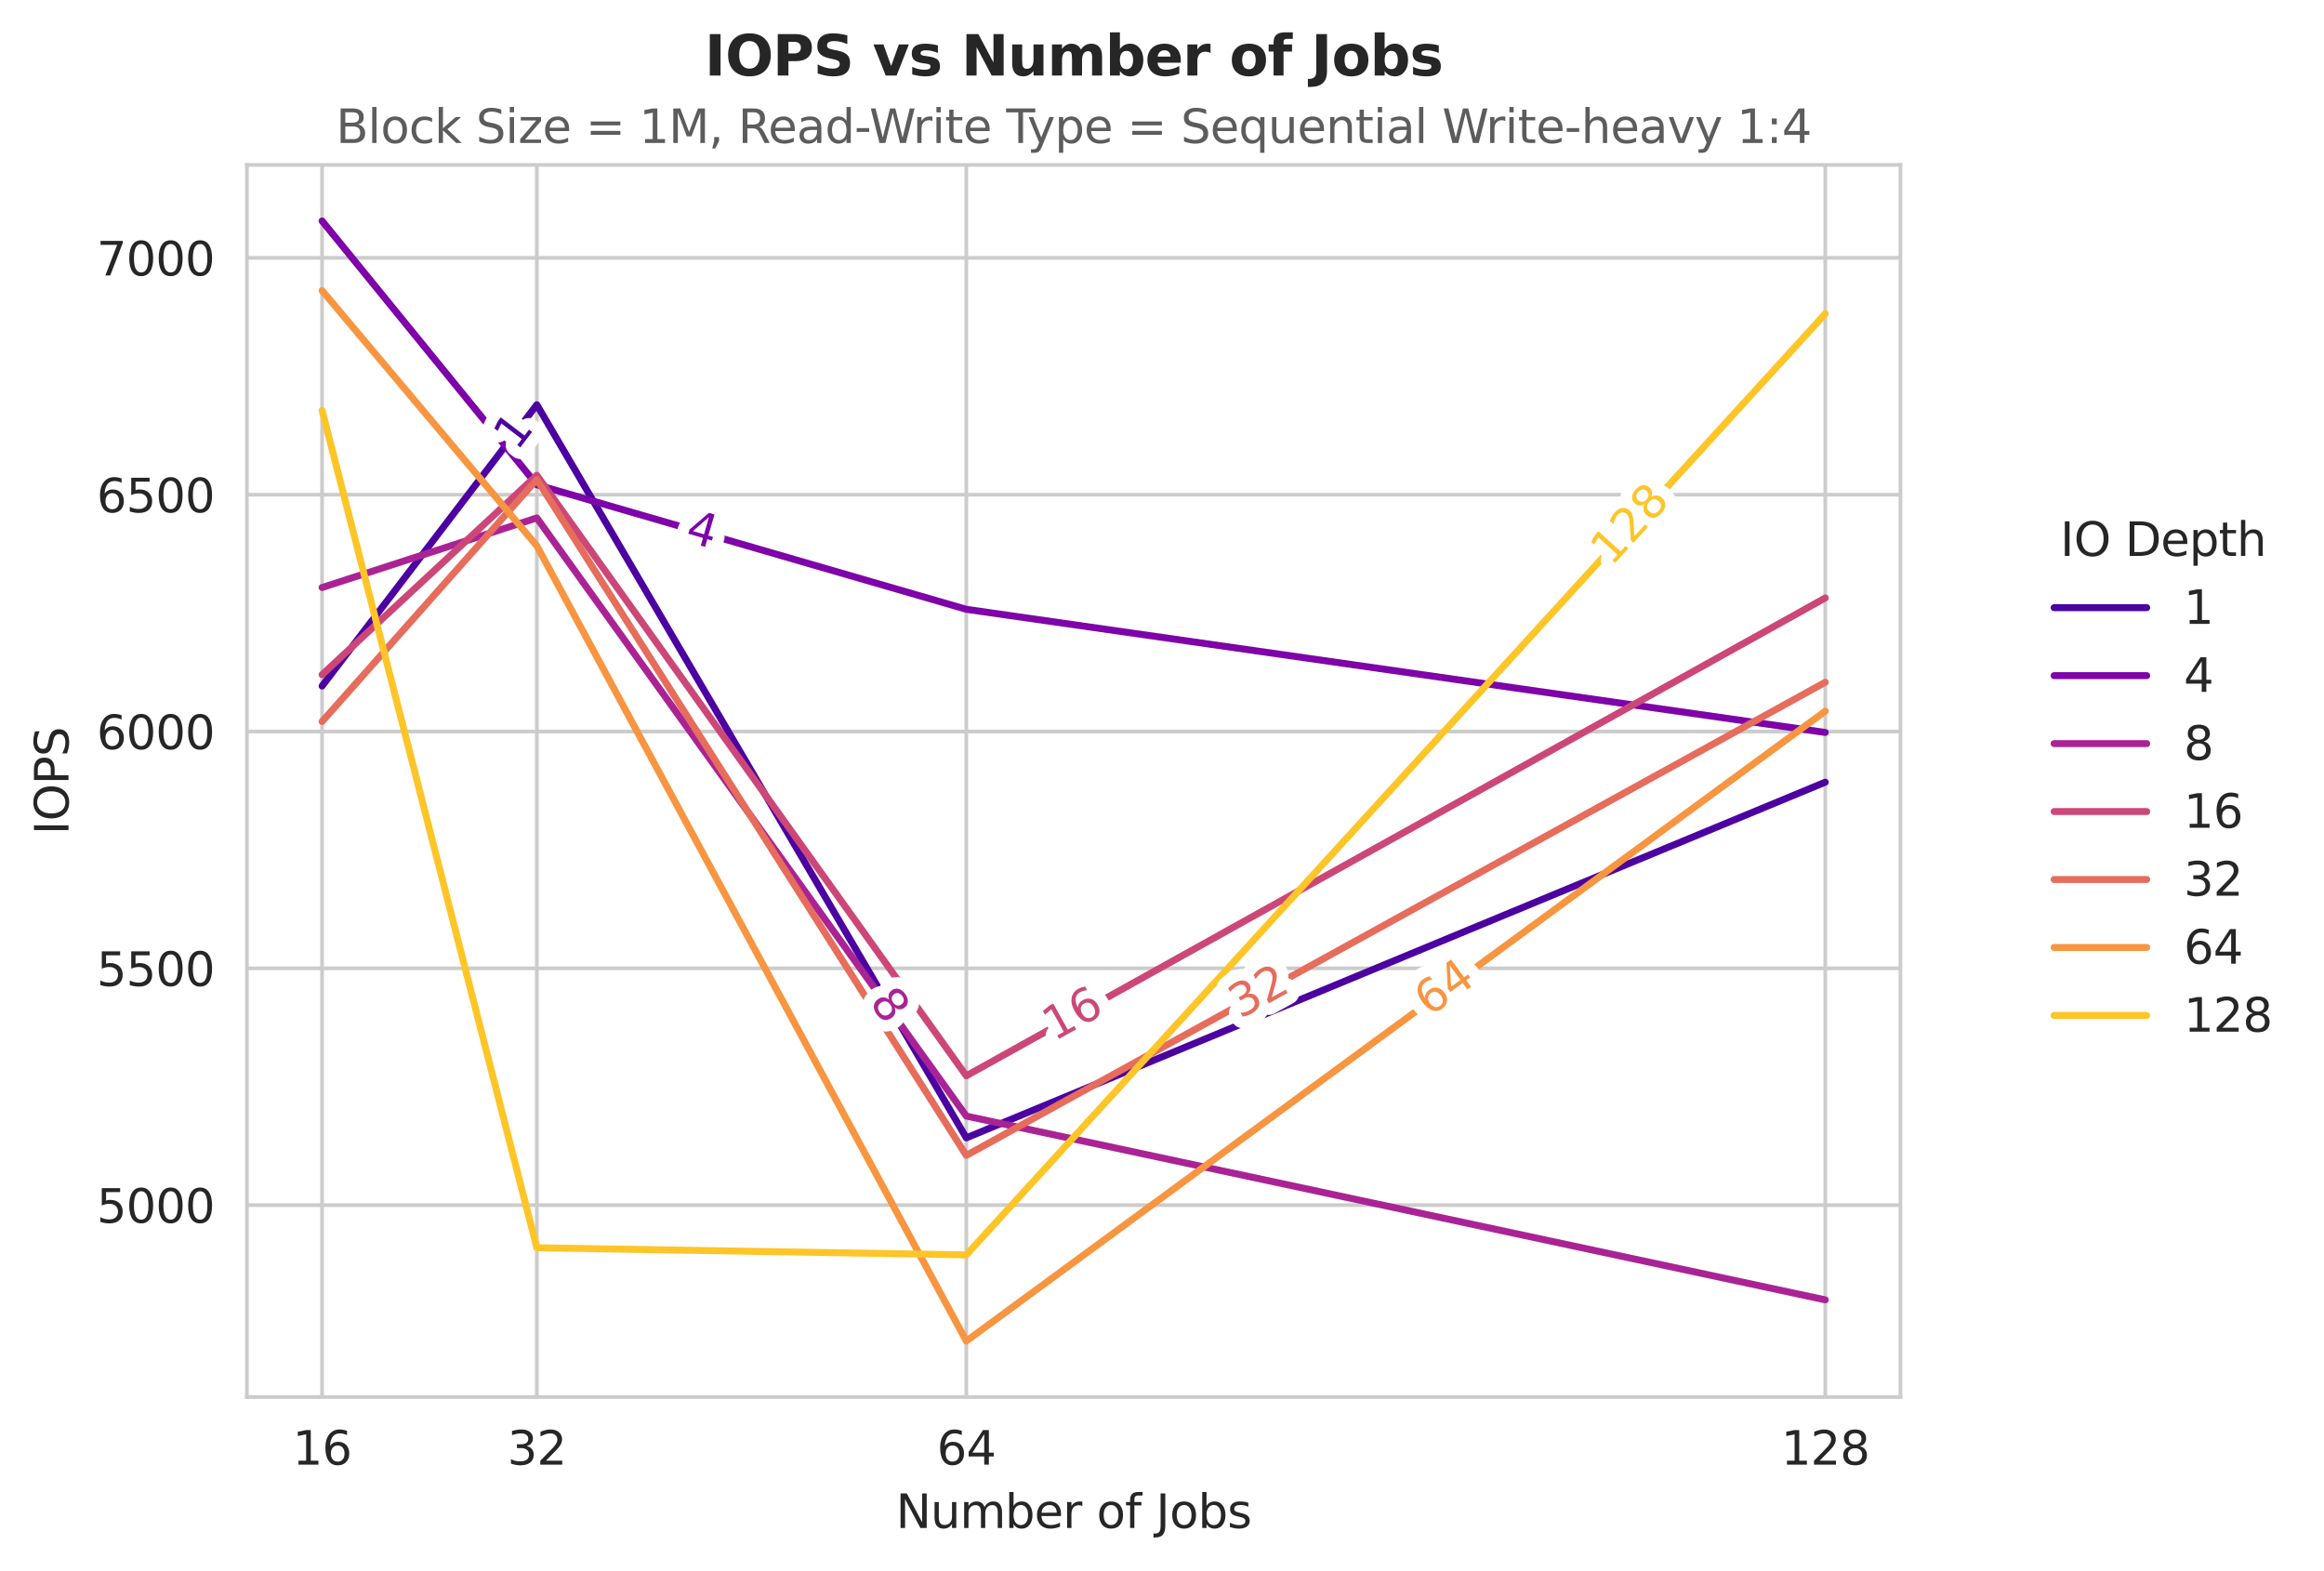 <?xml version="1.0" encoding="utf-8" standalone="no"?>
<!DOCTYPE svg PUBLIC "-//W3C//DTD SVG 1.1//EN"
  "http://www.w3.org/Graphics/SVG/1.1/DTD/svg11.dtd">
<svg xmlns:xlink="http://www.w3.org/1999/xlink" width="501.928pt" height="339.292pt" viewBox="0 0 501.928 339.292" xmlns="http://www.w3.org/2000/svg" version="1.1">
 <defs>
  <style type="text/css">*{stroke-linejoin: round; stroke-linecap: butt}</style>
 </defs>
 <g id="figure_1">
  <g id="patch_1">
   <path d="M 0 339.292 
L 501.928 339.292 
L 501.928 0 
L 0 0 
z
" style="fill: #ffffff"/>
  </g>
  <g id="axes_1">
   <g id="patch_2">
    <path d="M 53.328 301.736 
L 410.448 301.736 
L 410.448 35.624 
L 53.328 35.624 
z
" style="fill: #ffffff"/>
   </g>
   <g id="matplotlib.axis_1">
    <g id="xtick_1">
     <g id="line2d_1">
      <path d="M 394.215 301.736 
L 394.215 35.624 
" clip-path="url(#p9f0a1a3921)" style="fill: none; stroke: #cccccc; stroke-width: 0.8; stroke-linecap: round"/>
     </g>
     <g id="text_1">
      <!-- 128 -->
      <g style="fill: #262626" transform="translate(384.672 316.334) scale(0.1 -0.1)">
       <defs>
        <path id="DejaVuSans-31" d="M 794 531 
L 1825 531 
L 1825 4091 
L 703 3866 
L 703 4441 
L 1819 4666 
L 2450 4666 
L 2450 531 
L 3481 531 
L 3481 0 
L 794 0 
L 794 531 
z
" transform="scale(0.016)"/>
        <path id="DejaVuSans-32" d="M 1228 531 
L 3431 531 
L 3431 0 
L 469 0 
L 469 531 
Q 828 903 1448 1529 
Q 2069 2156 2228 2338 
Q 2531 2678 2651 2914 
Q 2772 3150 2772 3378 
Q 2772 3750 2511 3984 
Q 2250 4219 1831 4219 
Q 1534 4219 1204 4116 
Q 875 4013 500 3803 
L 500 4441 
Q 881 4594 1212 4672 
Q 1544 4750 1819 4750 
Q 2544 4750 2975 4387 
Q 3406 4025 3406 3419 
Q 3406 3131 3298 2873 
Q 3191 2616 2906 2266 
Q 2828 2175 2409 1742 
Q 1991 1309 1228 531 
z
" transform="scale(0.016)"/>
        <path id="DejaVuSans-38" d="M 2034 2216 
Q 1584 2216 1326 1975 
Q 1069 1734 1069 1313 
Q 1069 891 1326 650 
Q 1584 409 2034 409 
Q 2484 409 2743 651 
Q 3003 894 3003 1313 
Q 3003 1734 2745 1975 
Q 2488 2216 2034 2216 
z
M 1403 2484 
Q 997 2584 770 2862 
Q 544 3141 544 3541 
Q 544 4100 942 4425 
Q 1341 4750 2034 4750 
Q 2731 4750 3128 4425 
Q 3525 4100 3525 3541 
Q 3525 3141 3298 2862 
Q 3072 2584 2669 2484 
Q 3125 2378 3379 2068 
Q 3634 1759 3634 1313 
Q 3634 634 3220 271 
Q 2806 -91 2034 -91 
Q 1263 -91 848 271 
Q 434 634 434 1313 
Q 434 1759 690 2068 
Q 947 2378 1403 2484 
z
M 1172 3481 
Q 1172 3119 1398 2916 
Q 1625 2713 2034 2713 
Q 2441 2713 2670 2916 
Q 2900 3119 2900 3481 
Q 2900 3844 2670 4047 
Q 2441 4250 2034 4250 
Q 1625 4250 1398 4047 
Q 1172 3844 1172 3481 
z
" transform="scale(0.016)"/>
       </defs>
       <use xlink:href="#DejaVuSans-31"/>
       <use xlink:href="#DejaVuSans-32" transform="translate(63.623 0)"/>
       <use xlink:href="#DejaVuSans-38" transform="translate(127.246 0)"/>
      </g>
     </g>
    </g>
    <g id="xtick_2">
     <g id="line2d_2">
      <path d="M 115.94 301.736 
L 115.94 35.624 
" clip-path="url(#p9f0a1a3921)" style="fill: none; stroke: #cccccc; stroke-width: 0.8; stroke-linecap: round"/>
     </g>
     <g id="text_2">
      <!-- 32 -->
      <g style="fill: #262626" transform="translate(109.578 316.334) scale(0.1 -0.1)">
       <defs>
        <path id="DejaVuSans-33" d="M 2597 2516 
Q 3050 2419 3304 2112 
Q 3559 1806 3559 1356 
Q 3559 666 3084 287 
Q 2609 -91 1734 -91 
Q 1441 -91 1130 -33 
Q 819 25 488 141 
L 488 750 
Q 750 597 1062 519 
Q 1375 441 1716 441 
Q 2309 441 2620 675 
Q 2931 909 2931 1356 
Q 2931 1769 2642 2001 
Q 2353 2234 1838 2234 
L 1294 2234 
L 1294 2753 
L 1863 2753 
Q 2328 2753 2575 2939 
Q 2822 3125 2822 3475 
Q 2822 3834 2567 4026 
Q 2313 4219 1838 4219 
Q 1578 4219 1281 4162 
Q 984 4106 628 3988 
L 628 4550 
Q 988 4650 1302 4700 
Q 1616 4750 1894 4750 
Q 2613 4750 3031 4423 
Q 3450 4097 3450 3541 
Q 3450 3153 3228 2886 
Q 3006 2619 2597 2516 
z
" transform="scale(0.016)"/>
       </defs>
       <use xlink:href="#DejaVuSans-33"/>
       <use xlink:href="#DejaVuSans-32" transform="translate(63.623 0)"/>
      </g>
     </g>
    </g>
    <g id="xtick_3">
     <g id="line2d_3">
      <path d="M 208.699 301.736 
L 208.699 35.624 
" clip-path="url(#p9f0a1a3921)" style="fill: none; stroke: #cccccc; stroke-width: 0.8; stroke-linecap: round"/>
     </g>
     <g id="text_3">
      <!-- 64 -->
      <g style="fill: #262626" transform="translate(202.336 316.334) scale(0.1 -0.1)">
       <defs>
        <path id="DejaVuSans-36" d="M 2113 2584 
Q 1688 2584 1439 2293 
Q 1191 2003 1191 1497 
Q 1191 994 1439 701 
Q 1688 409 2113 409 
Q 2538 409 2786 701 
Q 3034 994 3034 1497 
Q 3034 2003 2786 2293 
Q 2538 2584 2113 2584 
z
M 3366 4563 
L 3366 3988 
Q 3128 4100 2886 4159 
Q 2644 4219 2406 4219 
Q 1781 4219 1451 3797 
Q 1122 3375 1075 2522 
Q 1259 2794 1537 2939 
Q 1816 3084 2150 3084 
Q 2853 3084 3261 2657 
Q 3669 2231 3669 1497 
Q 3669 778 3244 343 
Q 2819 -91 2113 -91 
Q 1303 -91 875 529 
Q 447 1150 447 2328 
Q 447 3434 972 4092 
Q 1497 4750 2381 4750 
Q 2619 4750 2861 4703 
Q 3103 4656 3366 4563 
z
" transform="scale(0.016)"/>
        <path id="DejaVuSans-34" d="M 2419 4116 
L 825 1625 
L 2419 1625 
L 2419 4116 
z
M 2253 4666 
L 3047 4666 
L 3047 1625 
L 3713 1625 
L 3713 1100 
L 3047 1100 
L 3047 0 
L 2419 0 
L 2419 1100 
L 313 1100 
L 313 1709 
L 2253 4666 
z
" transform="scale(0.016)"/>
       </defs>
       <use xlink:href="#DejaVuSans-36"/>
       <use xlink:href="#DejaVuSans-34" transform="translate(63.623 0)"/>
      </g>
     </g>
    </g>
    <g id="xtick_4">
     <g id="line2d_4">
      <path d="M 69.561 301.736 
L 69.561 35.624 
" clip-path="url(#p9f0a1a3921)" style="fill: none; stroke: #cccccc; stroke-width: 0.8; stroke-linecap: round"/>
     </g>
     <g id="text_4">
      <!-- 16 -->
      <g style="fill: #262626" transform="translate(63.198 316.334) scale(0.1 -0.1)">
       <use xlink:href="#DejaVuSans-31"/>
       <use xlink:href="#DejaVuSans-36" transform="translate(63.623 0)"/>
      </g>
     </g>
    </g>
    <g id="text_5">
     <!-- Number of Jobs -->
     <g style="fill: #262626" transform="translate(193.491 330.012) scale(0.1 -0.1)">
      <defs>
       <path id="DejaVuSans-4e" d="M 628 4666 
L 1478 4666 
L 3547 763 
L 3547 4666 
L 4159 4666 
L 4159 0 
L 3309 0 
L 1241 3903 
L 1241 0 
L 628 0 
L 628 4666 
z
" transform="scale(0.016)"/>
       <path id="DejaVuSans-75" d="M 544 1381 
L 544 3500 
L 1119 3500 
L 1119 1403 
Q 1119 906 1312 657 
Q 1506 409 1894 409 
Q 2359 409 2629 706 
Q 2900 1003 2900 1516 
L 2900 3500 
L 3475 3500 
L 3475 0 
L 2900 0 
L 2900 538 
Q 2691 219 2414 64 
Q 2138 -91 1772 -91 
Q 1169 -91 856 284 
Q 544 659 544 1381 
z
M 1991 3584 
L 1991 3584 
z
" transform="scale(0.016)"/>
       <path id="DejaVuSans-6d" d="M 3328 2828 
Q 3544 3216 3844 3400 
Q 4144 3584 4550 3584 
Q 5097 3584 5394 3201 
Q 5691 2819 5691 2113 
L 5691 0 
L 5113 0 
L 5113 2094 
Q 5113 2597 4934 2840 
Q 4756 3084 4391 3084 
Q 3944 3084 3684 2787 
Q 3425 2491 3425 1978 
L 3425 0 
L 2847 0 
L 2847 2094 
Q 2847 2600 2669 2842 
Q 2491 3084 2119 3084 
Q 1678 3084 1418 2786 
Q 1159 2488 1159 1978 
L 1159 0 
L 581 0 
L 581 3500 
L 1159 3500 
L 1159 2956 
Q 1356 3278 1631 3431 
Q 1906 3584 2284 3584 
Q 2666 3584 2933 3390 
Q 3200 3197 3328 2828 
z
" transform="scale(0.016)"/>
       <path id="DejaVuSans-62" d="M 3116 1747 
Q 3116 2381 2855 2742 
Q 2594 3103 2138 3103 
Q 1681 3103 1420 2742 
Q 1159 2381 1159 1747 
Q 1159 1113 1420 752 
Q 1681 391 2138 391 
Q 2594 391 2855 752 
Q 3116 1113 3116 1747 
z
M 1159 2969 
Q 1341 3281 1617 3432 
Q 1894 3584 2278 3584 
Q 2916 3584 3314 3078 
Q 3713 2572 3713 1747 
Q 3713 922 3314 415 
Q 2916 -91 2278 -91 
Q 1894 -91 1617 61 
Q 1341 213 1159 525 
L 1159 0 
L 581 0 
L 581 4863 
L 1159 4863 
L 1159 2969 
z
" transform="scale(0.016)"/>
       <path id="DejaVuSans-65" d="M 3597 1894 
L 3597 1613 
L 953 1613 
Q 991 1019 1311 708 
Q 1631 397 2203 397 
Q 2534 397 2845 478 
Q 3156 559 3463 722 
L 3463 178 
Q 3153 47 2828 -22 
Q 2503 -91 2169 -91 
Q 1331 -91 842 396 
Q 353 884 353 1716 
Q 353 2575 817 3079 
Q 1281 3584 2069 3584 
Q 2775 3584 3186 3129 
Q 3597 2675 3597 1894 
z
M 3022 2063 
Q 3016 2534 2758 2815 
Q 2500 3097 2075 3097 
Q 1594 3097 1305 2825 
Q 1016 2553 972 2059 
L 3022 2063 
z
" transform="scale(0.016)"/>
       <path id="DejaVuSans-72" d="M 2631 2963 
Q 2534 3019 2420 3045 
Q 2306 3072 2169 3072 
Q 1681 3072 1420 2755 
Q 1159 2438 1159 1844 
L 1159 0 
L 581 0 
L 581 3500 
L 1159 3500 
L 1159 2956 
Q 1341 3275 1631 3429 
Q 1922 3584 2338 3584 
Q 2397 3584 2469 3576 
Q 2541 3569 2628 3553 
L 2631 2963 
z
" transform="scale(0.016)"/>
       <path id="DejaVuSans-20" transform="scale(0.016)"/>
       <path id="DejaVuSans-6f" d="M 1959 3097 
Q 1497 3097 1228 2736 
Q 959 2375 959 1747 
Q 959 1119 1226 758 
Q 1494 397 1959 397 
Q 2419 397 2687 759 
Q 2956 1122 2956 1747 
Q 2956 2369 2687 2733 
Q 2419 3097 1959 3097 
z
M 1959 3584 
Q 2709 3584 3137 3096 
Q 3566 2609 3566 1747 
Q 3566 888 3137 398 
Q 2709 -91 1959 -91 
Q 1206 -91 779 398 
Q 353 888 353 1747 
Q 353 2609 779 3096 
Q 1206 3584 1959 3584 
z
" transform="scale(0.016)"/>
       <path id="DejaVuSans-66" d="M 2375 4863 
L 2375 4384 
L 1825 4384 
Q 1516 4384 1395 4259 
Q 1275 4134 1275 3809 
L 1275 3500 
L 2222 3500 
L 2222 3053 
L 1275 3053 
L 1275 0 
L 697 0 
L 697 3053 
L 147 3053 
L 147 3500 
L 697 3500 
L 697 3744 
Q 697 4328 969 4595 
Q 1241 4863 1831 4863 
L 2375 4863 
z
" transform="scale(0.016)"/>
       <path id="DejaVuSans-4a" d="M 628 4666 
L 1259 4666 
L 1259 325 
Q 1259 -519 939 -900 
Q 619 -1281 -91 -1281 
L -331 -1281 
L -331 -750 
L -134 -750 
Q 284 -750 456 -515 
Q 628 -281 628 325 
L 628 4666 
z
" transform="scale(0.016)"/>
       <path id="DejaVuSans-73" d="M 2834 3397 
L 2834 2853 
Q 2591 2978 2328 3040 
Q 2066 3103 1784 3103 
Q 1356 3103 1142 2972 
Q 928 2841 928 2578 
Q 928 2378 1081 2264 
Q 1234 2150 1697 2047 
L 1894 2003 
Q 2506 1872 2764 1633 
Q 3022 1394 3022 966 
Q 3022 478 2636 193 
Q 2250 -91 1575 -91 
Q 1294 -91 989 -36 
Q 684 19 347 128 
L 347 722 
Q 666 556 975 473 
Q 1284 391 1588 391 
Q 1994 391 2212 530 
Q 2431 669 2431 922 
Q 2431 1156 2273 1281 
Q 2116 1406 1581 1522 
L 1381 1569 
Q 847 1681 609 1914 
Q 372 2147 372 2553 
Q 372 3047 722 3315 
Q 1072 3584 1716 3584 
Q 2034 3584 2315 3537 
Q 2597 3491 2834 3397 
z
" transform="scale(0.016)"/>
      </defs>
      <use xlink:href="#DejaVuSans-4e"/>
      <use xlink:href="#DejaVuSans-75" transform="translate(74.805 0)"/>
      <use xlink:href="#DejaVuSans-6d" transform="translate(138.184 0)"/>
      <use xlink:href="#DejaVuSans-62" transform="translate(235.596 0)"/>
      <use xlink:href="#DejaVuSans-65" transform="translate(299.072 0)"/>
      <use xlink:href="#DejaVuSans-72" transform="translate(360.596 0)"/>
      <use xlink:href="#DejaVuSans-20" transform="translate(401.709 0)"/>
      <use xlink:href="#DejaVuSans-6f" transform="translate(433.496 0)"/>
      <use xlink:href="#DejaVuSans-66" transform="translate(494.678 0)"/>
      <use xlink:href="#DejaVuSans-20" transform="translate(529.883 0)"/>
      <use xlink:href="#DejaVuSans-4a" transform="translate(561.67 0)"/>
      <use xlink:href="#DejaVuSans-6f" transform="translate(591.162 0)"/>
      <use xlink:href="#DejaVuSans-62" transform="translate(652.344 0)"/>
      <use xlink:href="#DejaVuSans-73" transform="translate(715.82 0)"/>
     </g>
    </g>
   </g>
   <g id="matplotlib.axis_2">
    <g id="ytick_1">
     <g id="line2d_5">
      <path d="M 53.328 260.282 
L 410.448 260.282 
" clip-path="url(#p9f0a1a3921)" style="fill: none; stroke: #cccccc; stroke-width: 0.8; stroke-linecap: round"/>
     </g>
     <g id="text_6">
      <!-- 5000 -->
      <g style="fill: #262626" transform="translate(20.878 264.081) scale(0.1 -0.1)">
       <defs>
        <path id="DejaVuSans-35" d="M 691 4666 
L 3169 4666 
L 3169 4134 
L 1269 4134 
L 1269 2991 
Q 1406 3038 1543 3061 
Q 1681 3084 1819 3084 
Q 2600 3084 3056 2656 
Q 3513 2228 3513 1497 
Q 3513 744 3044 326 
Q 2575 -91 1722 -91 
Q 1428 -91 1123 -41 
Q 819 9 494 109 
L 494 744 
Q 775 591 1075 516 
Q 1375 441 1709 441 
Q 2250 441 2565 725 
Q 2881 1009 2881 1497 
Q 2881 1984 2565 2268 
Q 2250 2553 1709 2553 
Q 1456 2553 1204 2497 
Q 953 2441 691 2322 
L 691 4666 
z
" transform="scale(0.016)"/>
        <path id="DejaVuSans-30" d="M 2034 4250 
Q 1547 4250 1301 3770 
Q 1056 3291 1056 2328 
Q 1056 1369 1301 889 
Q 1547 409 2034 409 
Q 2525 409 2770 889 
Q 3016 1369 3016 2328 
Q 3016 3291 2770 3770 
Q 2525 4250 2034 4250 
z
M 2034 4750 
Q 2819 4750 3233 4129 
Q 3647 3509 3647 2328 
Q 3647 1150 3233 529 
Q 2819 -91 2034 -91 
Q 1250 -91 836 529 
Q 422 1150 422 2328 
Q 422 3509 836 4129 
Q 1250 4750 2034 4750 
z
" transform="scale(0.016)"/>
       </defs>
       <use xlink:href="#DejaVuSans-35"/>
       <use xlink:href="#DejaVuSans-30" transform="translate(63.623 0)"/>
       <use xlink:href="#DejaVuSans-30" transform="translate(127.246 0)"/>
       <use xlink:href="#DejaVuSans-30" transform="translate(190.869 0)"/>
      </g>
     </g>
    </g>
    <g id="ytick_2">
     <g id="line2d_6">
      <path d="M 53.328 209.136 
L 410.448 209.136 
" clip-path="url(#p9f0a1a3921)" style="fill: none; stroke: #cccccc; stroke-width: 0.8; stroke-linecap: round"/>
     </g>
     <g id="text_7">
      <!-- 5500 -->
      <g style="fill: #262626" transform="translate(20.878 212.935) scale(0.1 -0.1)">
       <use xlink:href="#DejaVuSans-35"/>
       <use xlink:href="#DejaVuSans-35" transform="translate(63.623 0)"/>
       <use xlink:href="#DejaVuSans-30" transform="translate(127.246 0)"/>
       <use xlink:href="#DejaVuSans-30" transform="translate(190.869 0)"/>
      </g>
     </g>
    </g>
    <g id="ytick_3">
     <g id="line2d_7">
      <path d="M 53.328 157.99 
L 410.448 157.99 
" clip-path="url(#p9f0a1a3921)" style="fill: none; stroke: #cccccc; stroke-width: 0.8; stroke-linecap: round"/>
     </g>
     <g id="text_8">
      <!-- 6000 -->
      <g style="fill: #262626" transform="translate(20.878 161.789) scale(0.1 -0.1)">
       <use xlink:href="#DejaVuSans-36"/>
       <use xlink:href="#DejaVuSans-30" transform="translate(63.623 0)"/>
       <use xlink:href="#DejaVuSans-30" transform="translate(127.246 0)"/>
       <use xlink:href="#DejaVuSans-30" transform="translate(190.869 0)"/>
      </g>
     </g>
    </g>
    <g id="ytick_4">
     <g id="line2d_8">
      <path d="M 53.328 106.844 
L 410.448 106.844 
" clip-path="url(#p9f0a1a3921)" style="fill: none; stroke: #cccccc; stroke-width: 0.8; stroke-linecap: round"/>
     </g>
     <g id="text_9">
      <!-- 6500 -->
      <g style="fill: #262626" transform="translate(20.878 110.644) scale(0.1 -0.1)">
       <use xlink:href="#DejaVuSans-36"/>
       <use xlink:href="#DejaVuSans-35" transform="translate(63.623 0)"/>
       <use xlink:href="#DejaVuSans-30" transform="translate(127.246 0)"/>
       <use xlink:href="#DejaVuSans-30" transform="translate(190.869 0)"/>
      </g>
     </g>
    </g>
    <g id="ytick_5">
     <g id="line2d_9">
      <path d="M 53.328 55.698 
L 410.448 55.698 
" clip-path="url(#p9f0a1a3921)" style="fill: none; stroke: #cccccc; stroke-width: 0.8; stroke-linecap: round"/>
     </g>
     <g id="text_10">
      <!-- 7000 -->
      <g style="fill: #262626" transform="translate(20.878 59.498) scale(0.1 -0.1)">
       <defs>
        <path id="DejaVuSans-37" d="M 525 4666 
L 3525 4666 
L 3525 4397 
L 1831 0 
L 1172 0 
L 2766 4134 
L 525 4134 
L 525 4666 
z
" transform="scale(0.016)"/>
       </defs>
       <use xlink:href="#DejaVuSans-37"/>
       <use xlink:href="#DejaVuSans-30" transform="translate(63.623 0)"/>
       <use xlink:href="#DejaVuSans-30" transform="translate(127.246 0)"/>
       <use xlink:href="#DejaVuSans-30" transform="translate(190.869 0)"/>
      </g>
     </g>
    </g>
    <g id="text_11">
     <!-- IOPS -->
     <g style="fill: #262626" transform="translate(14.798 180.28) rotate(-90) scale(0.1 -0.1)">
      <defs>
       <path id="DejaVuSans-49" d="M 628 4666 
L 1259 4666 
L 1259 0 
L 628 0 
L 628 4666 
z
" transform="scale(0.016)"/>
       <path id="DejaVuSans-4f" d="M 2522 4238 
Q 1834 4238 1429 3725 
Q 1025 3213 1025 2328 
Q 1025 1447 1429 934 
Q 1834 422 2522 422 
Q 3209 422 3611 934 
Q 4013 1447 4013 2328 
Q 4013 3213 3611 3725 
Q 3209 4238 2522 4238 
z
M 2522 4750 
Q 3503 4750 4090 4092 
Q 4678 3434 4678 2328 
Q 4678 1225 4090 567 
Q 3503 -91 2522 -91 
Q 1538 -91 948 565 
Q 359 1222 359 2328 
Q 359 3434 948 4092 
Q 1538 4750 2522 4750 
z
" transform="scale(0.016)"/>
       <path id="DejaVuSans-50" d="M 1259 4147 
L 1259 2394 
L 2053 2394 
Q 2494 2394 2734 2622 
Q 2975 2850 2975 3272 
Q 2975 3691 2734 3919 
Q 2494 4147 2053 4147 
L 1259 4147 
z
M 628 4666 
L 2053 4666 
Q 2838 4666 3239 4311 
Q 3641 3956 3641 3272 
Q 3641 2581 3239 2228 
Q 2838 1875 2053 1875 
L 1259 1875 
L 1259 0 
L 628 0 
L 628 4666 
z
" transform="scale(0.016)"/>
       <path id="DejaVuSans-53" d="M 3425 4513 
L 3425 3897 
Q 3066 4069 2747 4153 
Q 2428 4238 2131 4238 
Q 1616 4238 1336 4038 
Q 1056 3838 1056 3469 
Q 1056 3159 1242 3001 
Q 1428 2844 1947 2747 
L 2328 2669 
Q 3034 2534 3370 2195 
Q 3706 1856 3706 1288 
Q 3706 609 3251 259 
Q 2797 -91 1919 -91 
Q 1588 -91 1214 -16 
Q 841 59 441 206 
L 441 856 
Q 825 641 1194 531 
Q 1563 422 1919 422 
Q 2459 422 2753 634 
Q 3047 847 3047 1241 
Q 3047 1584 2836 1778 
Q 2625 1972 2144 2069 
L 1759 2144 
Q 1053 2284 737 2584 
Q 422 2884 422 3419 
Q 422 4038 858 4394 
Q 1294 4750 2059 4750 
Q 2388 4750 2728 4690 
Q 3069 4631 3425 4513 
z
" transform="scale(0.016)"/>
      </defs>
      <use xlink:href="#DejaVuSans-49"/>
      <use xlink:href="#DejaVuSans-4f" transform="translate(29.492 0)"/>
      <use xlink:href="#DejaVuSans-50" transform="translate(108.203 0)"/>
      <use xlink:href="#DejaVuSans-53" transform="translate(168.506 0)"/>
     </g>
    </g>
   </g>
   <g id="FillBetweenPolyCollection_1"/>
   <g id="FillBetweenPolyCollection_2"/>
   <g id="FillBetweenPolyCollection_3"/>
   <g id="FillBetweenPolyCollection_4"/>
   <g id="FillBetweenPolyCollection_5"/>
   <g id="FillBetweenPolyCollection_6"/>
   <g id="FillBetweenPolyCollection_7"/>
   <g id="line2d_10">
    <path d="M 69.561 148.17 
L 115.94 87.409 
L 208.699 245.757 
L 394.215 168.935 
" clip-path="url(#p9f0a1a3921)" style="fill: none; stroke: #4c02a1; stroke-width: 1.5; stroke-linecap: round"/>
   </g>
   <g id="line2d_11">
    <path d="M 69.561 47.72 
L 115.94 104.696 
L 208.699 131.599 
L 394.215 158.195 
" clip-path="url(#p9f0a1a3921)" style="fill: none; stroke: #7e03a8; stroke-width: 1.5; stroke-linecap: round"/>
   </g>
   <g id="line2d_12">
    <path d="M 69.561 126.894 
L 115.94 111.857 
L 208.699 241.051 
L 394.215 280.74 
" clip-path="url(#p9f0a1a3921)" style="fill: none; stroke: #aa2395; stroke-width: 1.5; stroke-linecap: round"/>
   </g>
   <g id="line2d_13">
    <path d="M 69.561 145.715 
L 115.94 102.65 
L 208.699 232.356 
L 394.215 129.144 
" clip-path="url(#p9f0a1a3921)" style="fill: none; stroke: #cc4778; stroke-width: 1.5; stroke-linecap: round"/>
   </g>
   <g id="line2d_14">
    <path d="M 69.561 155.842 
L 115.94 103.571 
L 208.699 249.541 
L 394.215 147.352 
" clip-path="url(#p9f0a1a3921)" style="fill: none; stroke: #e66c5c; stroke-width: 1.5; stroke-linecap: round"/>
   </g>
   <g id="line2d_15">
    <path d="M 69.561 62.757 
L 115.94 117.892 
L 208.699 289.64 
L 394.215 153.592 
" clip-path="url(#p9f0a1a3921)" style="fill: none; stroke: #f89540; stroke-width: 1.5; stroke-linecap: round"/>
   </g>
   <g id="line2d_16">
    <path d="M 69.561 88.636 
L 115.94 269.488 
L 208.699 271.023 
L 394.215 67.769 
" clip-path="url(#p9f0a1a3921)" style="fill: none; stroke: #fdc527; stroke-width: 1.5; stroke-linecap: round"/>
   </g>
   <g id="line2d_17"/>
   <g id="line2d_18"/>
   <g id="line2d_19"/>
   <g id="line2d_20"/>
   <g id="line2d_21"/>
   <g id="line2d_22"/>
   <g id="line2d_23"/>
   <g id="text_12">
    <path d="M 111.717 96.123 
L 112.694 94.842 
L 108.272 91.467 
L 107.488 93.074 
L 106.774 92.529 
L 107.553 90.929 
L 108.151 90.146 
L 113.287 94.066 
L 114.264 92.785 
L 114.923 93.289 
L 112.376 96.626 
L 111.717 96.123 
z
" clip-path="url(#p9f0a1a3921)" style="fill: #4c02a1; stroke: #ffffff; stroke-width: 5"/>
    <path d="M 111.717 96.123 
L 112.694 94.842 
L 108.272 91.467 
L 107.488 93.074 
L 106.774 92.529 
L 107.553 90.929 
L 108.151 90.146 
L 113.287 94.066 
L 114.264 92.785 
L 114.923 93.289 
L 112.376 96.626 
L 111.717 96.123 
z
" clip-path="url(#p9f0a1a3921)" style="fill: #4c02a1"/>
   </g>
   <g id="text_13">
    <path d="M 153.134 111.66 
L 149.657 114.705 
L 152.05 115.398 
L 153.134 111.66 
z
M 153.124 110.763 
L 154.315 111.108 
L 152.992 115.672 
L 153.991 115.962 
L 153.763 116.749 
L 152.763 116.46 
L 152.285 118.11 
L 151.342 117.837 
L 151.821 116.186 
L 148.661 115.27 
L 148.926 114.356 
L 153.124 110.763 
z
" clip-path="url(#p9f0a1a3921)" style="fill: #7e03a8; stroke: #ffffff; stroke-width: 5"/>
    <path d="M 153.134 111.66 
L 149.657 114.705 
L 152.05 115.398 
L 153.134 111.66 
z
M 153.124 110.763 
L 154.315 111.108 
L 152.992 115.672 
L 153.991 115.962 
L 153.763 116.749 
L 152.763 116.46 
L 152.285 118.11 
L 151.342 117.837 
L 151.821 116.186 
L 148.661 115.27 
L 148.926 114.356 
L 153.124 110.763 
z
" clip-path="url(#p9f0a1a3921)" style="fill: #7e03a8"/>
   </g>
   <g id="text_14">
    <path d="M 192.281 216.98 
Q 191.871 216.409 191.33 216.301 
Q 190.79 216.194 190.256 216.578 
Q 189.72 216.962 189.649 217.508 
Q 189.578 218.055 189.988 218.626 
Q 190.398 219.198 190.941 219.306 
Q 191.487 219.414 192.018 219.033 
Q 192.553 218.649 192.623 218.102 
Q 192.695 217.556 192.281 216.98 
z
M 192.047 215.935 
Q 191.804 215.328 191.95 214.787 
Q 192.098 214.246 192.605 213.881 
Q 193.315 213.372 194.09 213.581 
Q 194.866 213.791 195.498 214.671 
Q 196.133 215.555 196.082 216.355 
Q 196.031 217.155 195.322 217.665 
Q 194.814 218.029 194.253 217.995 
Q 193.694 217.962 193.2 217.542 
Q 193.481 218.217 193.319 218.822 
Q 193.159 219.427 192.593 219.833 
Q 191.732 220.452 190.894 220.258 
Q 190.057 220.062 189.353 219.082 
Q 188.651 218.104 188.732 217.247 
Q 188.815 216.391 189.677 215.772 
Q 190.243 215.365 190.869 215.409 
Q 191.497 215.452 192.047 215.935 
z
M 193.102 214.733 
Q 192.642 215.063 192.59 215.535 
Q 192.54 216.008 192.912 216.527 
Q 193.283 217.043 193.75 217.149 
Q 194.217 217.256 194.676 216.926 
Q 195.137 216.595 195.185 216.118 
Q 195.234 215.643 194.863 215.126 
Q 194.49 214.607 194.026 214.504 
Q 193.562 214.402 193.102 214.733 
z
" clip-path="url(#p9f0a1a3921)" style="fill: #aa2395; stroke: #ffffff; stroke-width: 5"/>
    <path d="M 192.281 216.98 
Q 191.871 216.409 191.33 216.301 
Q 190.79 216.194 190.256 216.578 
Q 189.72 216.962 189.649 217.508 
Q 189.578 218.055 189.988 218.626 
Q 190.398 219.198 190.941 219.306 
Q 191.487 219.414 192.018 219.033 
Q 192.553 218.649 192.623 218.102 
Q 192.695 217.556 192.281 216.98 
z
M 192.047 215.935 
Q 191.804 215.328 191.95 214.787 
Q 192.098 214.246 192.605 213.881 
Q 193.315 213.372 194.09 213.581 
Q 194.866 213.791 195.498 214.671 
Q 196.133 215.555 196.082 216.355 
Q 196.031 217.155 195.322 217.665 
Q 194.814 218.029 194.253 217.995 
Q 193.694 217.962 193.2 217.542 
Q 193.481 218.217 193.319 218.822 
Q 193.159 219.427 192.593 219.833 
Q 191.732 220.452 190.894 220.258 
Q 190.057 220.062 189.353 219.082 
Q 188.651 218.104 188.732 217.247 
Q 188.815 216.391 189.677 215.772 
Q 190.243 215.365 190.869 215.409 
Q 191.497 215.452 192.047 215.935 
z
M 193.102 214.733 
Q 192.642 215.063 192.59 215.535 
Q 192.54 216.008 192.912 216.527 
Q 193.283 217.043 193.75 217.149 
Q 194.217 217.256 194.676 216.926 
Q 195.137 216.595 195.185 216.118 
Q 195.234 215.643 194.863 215.126 
Q 194.49 214.607 194.026 214.504 
Q 193.562 214.402 193.102 214.733 
z
" clip-path="url(#p9f0a1a3921)" style="fill: #aa2395"/>
   </g>
   <g id="text_15">
    <path d="M 228.35 223.631 
L 229.758 222.848 
L 227.054 217.987 
L 225.693 219.147 
L 225.256 218.362 
L 226.609 217.207 
L 227.47 216.727 
L 230.612 222.373 
L 232.019 221.59 
L 232.423 222.315 
L 228.754 224.356 
L 228.35 223.631 
z
M 234.152 216.733 
Q 233.571 217.056 233.452 217.642 
Q 233.334 218.227 233.719 218.917 
Q 234.101 219.604 234.662 219.816 
Q 235.224 220.025 235.804 219.703 
Q 236.384 219.38 236.501 218.793 
Q 236.617 218.204 236.235 217.517 
Q 235.851 216.827 235.292 216.619 
Q 234.732 216.41 234.152 216.733 
z
M 234.359 213.079 
L 234.796 213.864 
Q 234.386 213.892 234.011 213.995 
Q 233.635 214.097 233.31 214.278 
Q 232.456 214.753 232.326 215.579 
Q 232.198 216.406 232.781 217.606 
Q 232.826 217.095 233.096 216.686 
Q 233.366 216.276 233.822 216.022 
Q 234.782 215.488 235.664 215.761 
Q 236.544 216.033 237.102 217.035 
Q 237.648 218.017 237.398 218.934 
Q 237.148 219.849 236.184 220.385 
Q 235.078 221.001 234.022 220.479 
Q 232.966 219.956 232.071 218.348 
Q 231.231 216.838 231.448 215.541 
Q 231.665 214.243 232.872 213.572 
Q 233.197 213.391 233.563 213.271 
Q 233.929 213.152 234.359 213.079 
z
" clip-path="url(#p9f0a1a3921)" style="fill: #cc4778; stroke: #ffffff; stroke-width: 5"/>
    <path d="M 228.35 223.631 
L 229.758 222.848 
L 227.054 217.987 
L 225.693 219.147 
L 225.256 218.362 
L 226.609 217.207 
L 227.47 216.727 
L 230.612 222.373 
L 232.019 221.59 
L 232.423 222.315 
L 228.754 224.356 
L 228.35 223.631 
z
M 234.152 216.733 
Q 233.571 217.056 233.452 217.642 
Q 233.334 218.227 233.719 218.917 
Q 234.101 219.604 234.662 219.816 
Q 235.224 220.025 235.804 219.703 
Q 236.384 219.38 236.501 218.793 
Q 236.617 218.204 236.235 217.517 
Q 235.851 216.827 235.292 216.619 
Q 234.732 216.41 234.152 216.733 
z
M 234.359 213.079 
L 234.796 213.864 
Q 234.386 213.892 234.011 213.995 
Q 233.635 214.097 233.31 214.278 
Q 232.456 214.753 232.326 215.579 
Q 232.198 216.406 232.781 217.606 
Q 232.826 217.095 233.096 216.686 
Q 233.366 216.276 233.822 216.022 
Q 234.782 215.488 235.664 215.761 
Q 236.544 216.033 237.102 217.035 
Q 237.648 218.017 237.398 218.934 
Q 237.148 219.849 236.184 220.385 
Q 235.078 221.001 234.022 220.479 
Q 232.966 219.956 232.071 218.348 
Q 231.231 216.838 231.448 215.541 
Q 231.665 214.243 232.872 213.572 
Q 233.197 213.391 233.563 213.271 
Q 233.929 213.152 234.359 213.079 
z
" clip-path="url(#p9f0a1a3921)" style="fill: #cc4778"/>
   </g>
   <g id="text_16">
    <path d="M 269.48 214.723 
Q 270.173 214.514 270.752 214.743 
Q 271.332 214.969 271.671 215.585 
Q 272.191 216.529 271.827 217.406 
Q 271.462 218.282 270.264 218.941 
Q 269.863 219.162 269.394 219.317 
Q 268.925 219.472 268.384 219.563 
L 267.925 218.73 
Q 268.399 218.742 268.885 218.613 
Q 269.372 218.484 269.839 218.227 
Q 270.65 217.78 270.899 217.225 
Q 271.149 216.67 270.812 216.059 
Q 270.5 215.493 269.93 215.394 
Q 269.359 215.293 268.654 215.681 
L 267.909 216.091 
L 267.518 215.381 
L 268.297 214.952 
Q 268.933 214.601 269.131 214.16 
Q 269.329 213.72 269.065 213.241 
Q 268.794 212.749 268.301 212.679 
Q 267.807 212.606 267.157 212.964 
Q 266.802 213.16 266.438 213.462 
Q 266.074 213.763 265.676 214.193 
L 265.252 213.423 
Q 265.669 213.015 266.061 212.71 
Q 266.453 212.405 266.834 212.195 
Q 267.818 211.653 268.636 211.786 
Q 269.456 211.916 269.875 212.677 
Q 270.167 213.208 270.065 213.741 
Q 269.962 214.273 269.48 214.723 
z
M 274.676 215.402 
L 277.691 213.741 
L 278.091 214.468 
L 274.037 216.701 
L 273.637 215.974 
Q 273.848 215.194 274.224 213.87 
Q 274.602 212.544 274.682 212.175 
Q 274.84 211.481 274.827 211.068 
Q 274.814 210.653 274.642 210.341 
Q 274.362 209.832 273.828 209.709 
Q 273.294 209.584 272.721 209.9 
Q 272.314 210.124 271.94 210.513 
Q 271.568 210.902 271.213 211.473 
L 270.732 210.599 
Q 271.138 210.103 271.532 209.747 
Q 271.928 209.389 272.304 209.182 
Q 273.296 208.636 274.16 208.807 
Q 275.022 208.978 275.479 209.807 
Q 275.696 210.202 275.743 210.636 
Q 275.79 211.068 275.664 211.762 
Q 275.626 211.946 275.379 212.854 
Q 275.133 213.762 274.676 215.402 
z
" clip-path="url(#p9f0a1a3921)" style="fill: #e66c5c; stroke: #ffffff; stroke-width: 5"/>
    <path d="M 269.48 214.723 
Q 270.173 214.514 270.752 214.743 
Q 271.332 214.969 271.671 215.585 
Q 272.191 216.529 271.827 217.406 
Q 271.462 218.282 270.264 218.941 
Q 269.863 219.162 269.394 219.317 
Q 268.925 219.472 268.384 219.563 
L 267.925 218.73 
Q 268.399 218.742 268.885 218.613 
Q 269.372 218.484 269.839 218.227 
Q 270.65 217.78 270.899 217.225 
Q 271.149 216.67 270.812 216.059 
Q 270.5 215.493 269.93 215.394 
Q 269.359 215.293 268.654 215.681 
L 267.909 216.091 
L 267.518 215.381 
L 268.297 214.952 
Q 268.933 214.601 269.131 214.16 
Q 269.329 213.72 269.065 213.241 
Q 268.794 212.749 268.301 212.679 
Q 267.807 212.606 267.157 212.964 
Q 266.802 213.16 266.438 213.462 
Q 266.074 213.763 265.676 214.193 
L 265.252 213.423 
Q 265.669 213.015 266.061 212.71 
Q 266.453 212.405 266.834 212.195 
Q 267.818 211.653 268.636 211.786 
Q 269.456 211.916 269.875 212.677 
Q 270.167 213.208 270.065 213.741 
Q 269.962 214.273 269.48 214.723 
z
M 274.676 215.402 
L 277.691 213.741 
L 278.091 214.468 
L 274.037 216.701 
L 273.637 215.974 
Q 273.848 215.194 274.224 213.87 
Q 274.602 212.544 274.682 212.175 
Q 274.84 211.481 274.827 211.068 
Q 274.814 210.653 274.642 210.341 
Q 274.362 209.832 273.828 209.709 
Q 273.294 209.584 272.721 209.9 
Q 272.314 210.124 271.94 210.513 
Q 271.568 210.902 271.213 211.473 
L 270.732 210.599 
Q 271.138 210.103 271.532 209.747 
Q 271.928 209.389 272.304 209.182 
Q 273.296 208.636 274.16 208.807 
Q 275.022 208.978 275.479 209.807 
Q 275.696 210.202 275.743 210.636 
Q 275.79 211.068 275.664 211.762 
Q 275.626 211.946 275.379 212.854 
Q 275.133 213.762 274.676 215.402 
z
" clip-path="url(#p9f0a1a3921)" style="fill: #e66c5c"/>
   </g>
   <g id="text_17">
    <path d="M 309.016 214.487 
Q 308.48 214.88 308.436 215.477 
Q 308.391 216.071 308.859 216.709 
Q 309.323 217.343 309.907 217.483 
Q 310.49 217.621 311.026 217.228 
Q 311.561 216.835 311.604 216.238 
Q 311.646 215.64 311.181 215.006 
Q 310.713 214.368 310.133 214.232 
Q 309.551 214.095 309.016 214.487 
z
M 308.766 210.836 
L 309.297 211.561 
Q 308.894 211.639 308.535 211.789 
Q 308.174 211.937 307.874 212.157 
Q 307.087 212.734 307.061 213.571 
Q 307.036 214.406 307.765 215.525 
Q 307.746 215.012 307.962 214.572 
Q 308.18 214.132 308.601 213.823 
Q 309.486 213.174 310.395 213.335 
Q 311.303 213.494 311.981 214.419 
Q 312.645 215.325 312.512 216.266 
Q 312.377 217.206 311.488 217.858 
Q 310.467 218.606 309.355 218.221 
Q 308.242 217.834 307.153 216.349 
Q 306.131 214.956 306.185 213.642 
Q 306.238 212.327 307.352 211.511 
Q 307.652 211.291 308 211.126 
Q 308.349 210.962 308.766 210.836 
z
M 313.116 208.512 
L 313.41 213.123 
L 315.418 211.65 
L 313.116 208.512 
z
M 312.399 207.972 
L 313.4 207.239 
L 316.209 211.07 
L 317.049 210.455 
L 317.534 211.116 
L 316.695 211.732 
L 317.711 213.118 
L 316.92 213.698 
L 315.903 212.312 
L 313.25 214.258 
L 312.687 213.491 
L 312.399 207.972 
z
" clip-path="url(#p9f0a1a3921)" style="fill: #f89540; stroke: #ffffff; stroke-width: 5"/>
    <path d="M 309.016 214.487 
Q 308.48 214.88 308.436 215.477 
Q 308.391 216.071 308.859 216.709 
Q 309.323 217.343 309.907 217.483 
Q 310.49 217.621 311.026 217.228 
Q 311.561 216.835 311.604 216.238 
Q 311.646 215.64 311.181 215.006 
Q 310.713 214.368 310.133 214.232 
Q 309.551 214.095 309.016 214.487 
z
M 308.766 210.836 
L 309.297 211.561 
Q 308.894 211.639 308.535 211.789 
Q 308.174 211.937 307.874 212.157 
Q 307.087 212.734 307.061 213.571 
Q 307.036 214.406 307.765 215.525 
Q 307.746 215.012 307.962 214.572 
Q 308.18 214.132 308.601 213.823 
Q 309.486 213.174 310.395 213.335 
Q 311.303 213.494 311.981 214.419 
Q 312.645 215.325 312.512 216.266 
Q 312.377 217.206 311.488 217.858 
Q 310.467 218.606 309.355 218.221 
Q 308.242 217.834 307.153 216.349 
Q 306.131 214.956 306.185 213.642 
Q 306.238 212.327 307.352 211.511 
Q 307.652 211.291 308 211.126 
Q 308.349 210.962 308.766 210.836 
z
M 313.116 208.512 
L 313.41 213.123 
L 315.418 211.65 
L 313.116 208.512 
z
M 312.399 207.972 
L 313.4 207.239 
L 316.209 211.07 
L 317.049 210.455 
L 317.534 211.116 
L 316.695 211.732 
L 317.711 213.118 
L 316.92 213.698 
L 315.903 212.312 
L 313.25 214.258 
L 312.687 213.491 
L 312.399 207.972 
z
" clip-path="url(#p9f0a1a3921)" style="fill: #f89540"/>
   </g>
   <g id="text_18">
    <path d="M 348.244 120.998 
L 349.33 119.808 
L 345.221 116.058 
L 344.299 117.59 
L 343.636 116.984 
L 344.552 115.46 
L 345.216 114.731 
L 349.988 119.087 
L 351.074 117.897 
L 351.687 118.456 
L 348.857 121.557 
L 348.244 120.998 
z
M 352.99 115.798 
L 355.311 113.256 
L 355.923 113.815 
L 352.803 117.233 
L 352.191 116.674 
Q 352.139 115.868 352.07 114.493 
Q 352.001 113.116 351.958 112.741 
Q 351.885 112.033 351.739 111.646 
Q 351.594 111.257 351.331 111.017 
Q 350.902 110.625 350.357 110.68 
Q 349.81 110.734 349.369 111.217 
Q 349.056 111.56 348.828 112.049 
Q 348.6 112.538 348.447 113.192 
L 347.711 112.52 
Q 347.936 111.919 348.194 111.455 
Q 348.454 110.989 348.744 110.672 
Q 349.507 109.835 350.38 109.72 
Q 351.252 109.604 351.951 110.242 
Q 352.284 110.546 352.468 110.942 
Q 352.652 111.336 352.755 112.034 
Q 352.778 112.22 352.837 113.159 
Q 352.896 114.098 352.99 115.798 
z
M 356.184 108.394 
Q 355.71 108.913 355.716 109.465 
Q 355.723 110.015 356.209 110.459 
Q 356.696 110.903 357.245 110.86 
Q 357.795 110.817 358.269 110.297 
Q 358.743 109.778 358.737 109.224 
Q 358.73 108.668 358.246 108.227 
Q 357.761 107.783 357.211 107.827 
Q 356.662 107.87 356.184 108.394 
z
M 355.21 108.84 
Q 354.667 109.203 354.107 109.172 
Q 353.547 109.139 353.085 108.718 
Q 352.44 108.129 352.484 107.327 
Q 352.529 106.524 353.259 105.725 
Q 353.993 104.92 354.787 104.804 
Q 355.58 104.689 356.225 105.277 
Q 356.687 105.699 356.77 106.255 
Q 356.852 106.808 356.543 107.379 
Q 357.146 106.964 357.771 106.997 
Q 358.396 107.029 358.911 107.498 
Q 359.695 108.214 359.678 109.074 
Q 359.659 109.933 358.846 110.824 
Q 358.034 111.714 357.179 111.811 
Q 356.324 111.907 355.54 111.191 
Q 355.026 110.722 354.939 110.101 
Q 354.852 109.478 355.21 108.84 
z
M 353.816 108.056 
Q 354.234 108.437 354.706 108.39 
Q 355.179 108.342 355.61 107.87 
Q 356.039 107.401 356.046 106.922 
Q 356.054 106.443 355.636 106.062 
Q 355.217 105.679 354.741 105.731 
Q 354.265 105.782 353.836 106.251 
Q 353.405 106.723 353.401 107.199 
Q 353.397 107.674 353.816 108.056 
z
" clip-path="url(#p9f0a1a3921)" style="fill: #fdc527; stroke: #ffffff; stroke-width: 5"/>
    <path d="M 348.244 120.998 
L 349.33 119.808 
L 345.221 116.058 
L 344.299 117.59 
L 343.636 116.984 
L 344.552 115.46 
L 345.216 114.731 
L 349.988 119.087 
L 351.074 117.897 
L 351.687 118.456 
L 348.857 121.557 
L 348.244 120.998 
z
M 352.99 115.798 
L 355.311 113.256 
L 355.923 113.815 
L 352.803 117.233 
L 352.191 116.674 
Q 352.139 115.868 352.07 114.493 
Q 352.001 113.116 351.958 112.741 
Q 351.885 112.033 351.739 111.646 
Q 351.594 111.257 351.331 111.017 
Q 350.902 110.625 350.357 110.68 
Q 349.81 110.734 349.369 111.217 
Q 349.056 111.56 348.828 112.049 
Q 348.6 112.538 348.447 113.192 
L 347.711 112.52 
Q 347.936 111.919 348.194 111.455 
Q 348.454 110.989 348.744 110.672 
Q 349.507 109.835 350.38 109.72 
Q 351.252 109.604 351.951 110.242 
Q 352.284 110.546 352.468 110.942 
Q 352.652 111.336 352.755 112.034 
Q 352.778 112.22 352.837 113.159 
Q 352.896 114.098 352.99 115.798 
z
M 356.184 108.394 
Q 355.71 108.913 355.716 109.465 
Q 355.723 110.015 356.209 110.459 
Q 356.696 110.903 357.245 110.86 
Q 357.795 110.817 358.269 110.297 
Q 358.743 109.778 358.737 109.224 
Q 358.73 108.668 358.246 108.227 
Q 357.761 107.783 357.211 107.827 
Q 356.662 107.87 356.184 108.394 
z
M 355.21 108.84 
Q 354.667 109.203 354.107 109.172 
Q 353.547 109.139 353.085 108.718 
Q 352.44 108.129 352.484 107.327 
Q 352.529 106.524 353.259 105.725 
Q 353.993 104.92 354.787 104.804 
Q 355.58 104.689 356.225 105.277 
Q 356.687 105.699 356.77 106.255 
Q 356.852 106.808 356.543 107.379 
Q 357.146 106.964 357.771 106.997 
Q 358.396 107.029 358.911 107.498 
Q 359.695 108.214 359.678 109.074 
Q 359.659 109.933 358.846 110.824 
Q 358.034 111.714 357.179 111.811 
Q 356.324 111.907 355.54 111.191 
Q 355.026 110.722 354.939 110.101 
Q 354.852 109.478 355.21 108.84 
z
M 353.816 108.056 
Q 354.234 108.437 354.706 108.39 
Q 355.179 108.342 355.61 107.87 
Q 356.039 107.401 356.046 106.922 
Q 356.054 106.443 355.636 106.062 
Q 355.217 105.679 354.741 105.731 
Q 354.265 105.782 353.836 106.251 
Q 353.405 106.723 353.401 107.199 
Q 353.397 107.674 353.816 108.056 
z
" clip-path="url(#p9f0a1a3921)" style="fill: #fdc527"/>
   </g>
   <g id="patch_3">
    <path d="M 53.328 301.736 
L 53.328 35.624 
" style="fill: none; stroke: #cccccc; stroke-width: 0.8; stroke-linejoin: miter; stroke-linecap: square"/>
   </g>
   <g id="patch_4">
    <path d="M 410.448 301.736 
L 410.448 35.624 
" style="fill: none; stroke: #cccccc; stroke-width: 0.8; stroke-linejoin: miter; stroke-linecap: square"/>
   </g>
   <g id="patch_5">
    <path d="M 53.328 301.736 
L 410.448 301.736 
" style="fill: none; stroke: #cccccc; stroke-width: 0.8; stroke-linejoin: miter; stroke-linecap: square"/>
   </g>
   <g id="patch_6">
    <path d="M 53.328 35.624 
L 410.448 35.624 
" style="fill: none; stroke: #cccccc; stroke-width: 0.8; stroke-linejoin: miter; stroke-linecap: square"/>
   </g>
   <g id="text_19">
    <!-- Block Size = 1M, Read-Write Type = Sequential Write-heavy 1:4 -->
    <g style="fill: #262626; opacity: 0.75" transform="translate(72.564 30.883) scale(0.1 -0.1)">
     <defs>
      <path id="DejaVuSans-42" d="M 1259 2228 
L 1259 519 
L 2272 519 
Q 2781 519 3026 730 
Q 3272 941 3272 1375 
Q 3272 1813 3026 2020 
Q 2781 2228 2272 2228 
L 1259 2228 
z
M 1259 4147 
L 1259 2741 
L 2194 2741 
Q 2656 2741 2882 2914 
Q 3109 3088 3109 3444 
Q 3109 3797 2882 3972 
Q 2656 4147 2194 4147 
L 1259 4147 
z
M 628 4666 
L 2241 4666 
Q 2963 4666 3353 4366 
Q 3744 4066 3744 3513 
Q 3744 3084 3544 2831 
Q 3344 2578 2956 2516 
Q 3422 2416 3680 2098 
Q 3938 1781 3938 1306 
Q 3938 681 3513 340 
Q 3088 0 2303 0 
L 628 0 
L 628 4666 
z
" transform="scale(0.016)"/>
      <path id="DejaVuSans-6c" d="M 603 4863 
L 1178 4863 
L 1178 0 
L 603 0 
L 603 4863 
z
" transform="scale(0.016)"/>
      <path id="DejaVuSans-63" d="M 3122 3366 
L 3122 2828 
Q 2878 2963 2633 3030 
Q 2388 3097 2138 3097 
Q 1578 3097 1268 2742 
Q 959 2388 959 1747 
Q 959 1106 1268 751 
Q 1578 397 2138 397 
Q 2388 397 2633 464 
Q 2878 531 3122 666 
L 3122 134 
Q 2881 22 2623 -34 
Q 2366 -91 2075 -91 
Q 1284 -91 818 406 
Q 353 903 353 1747 
Q 353 2603 823 3093 
Q 1294 3584 2113 3584 
Q 2378 3584 2631 3529 
Q 2884 3475 3122 3366 
z
" transform="scale(0.016)"/>
      <path id="DejaVuSans-6b" d="M 581 4863 
L 1159 4863 
L 1159 1991 
L 2875 3500 
L 3609 3500 
L 1753 1863 
L 3688 0 
L 2938 0 
L 1159 1709 
L 1159 0 
L 581 0 
L 581 4863 
z
" transform="scale(0.016)"/>
      <path id="DejaVuSans-69" d="M 603 3500 
L 1178 3500 
L 1178 0 
L 603 0 
L 603 3500 
z
M 603 4863 
L 1178 4863 
L 1178 4134 
L 603 4134 
L 603 4863 
z
" transform="scale(0.016)"/>
      <path id="DejaVuSans-7a" d="M 353 3500 
L 3084 3500 
L 3084 2975 
L 922 459 
L 3084 459 
L 3084 0 
L 275 0 
L 275 525 
L 2438 3041 
L 353 3041 
L 353 3500 
z
" transform="scale(0.016)"/>
      <path id="DejaVuSans-3d" d="M 678 2906 
L 4684 2906 
L 4684 2381 
L 678 2381 
L 678 2906 
z
M 678 1631 
L 4684 1631 
L 4684 1100 
L 678 1100 
L 678 1631 
z
" transform="scale(0.016)"/>
      <path id="DejaVuSans-4d" d="M 628 4666 
L 1569 4666 
L 2759 1491 
L 3956 4666 
L 4897 4666 
L 4897 0 
L 4281 0 
L 4281 4097 
L 3078 897 
L 2444 897 
L 1241 4097 
L 1241 0 
L 628 0 
L 628 4666 
z
" transform="scale(0.016)"/>
      <path id="DejaVuSans-2c" d="M 750 794 
L 1409 794 
L 1409 256 
L 897 -744 
L 494 -744 
L 750 256 
L 750 794 
z
" transform="scale(0.016)"/>
      <path id="DejaVuSans-52" d="M 2841 2188 
Q 3044 2119 3236 1894 
Q 3428 1669 3622 1275 
L 4263 0 
L 3584 0 
L 2988 1197 
Q 2756 1666 2539 1819 
Q 2322 1972 1947 1972 
L 1259 1972 
L 1259 0 
L 628 0 
L 628 4666 
L 2053 4666 
Q 2853 4666 3247 4331 
Q 3641 3997 3641 3322 
Q 3641 2881 3436 2590 
Q 3231 2300 2841 2188 
z
M 1259 4147 
L 1259 2491 
L 2053 2491 
Q 2509 2491 2742 2702 
Q 2975 2913 2975 3322 
Q 2975 3731 2742 3939 
Q 2509 4147 2053 4147 
L 1259 4147 
z
" transform="scale(0.016)"/>
      <path id="DejaVuSans-61" d="M 2194 1759 
Q 1497 1759 1228 1600 
Q 959 1441 959 1056 
Q 959 750 1161 570 
Q 1363 391 1709 391 
Q 2188 391 2477 730 
Q 2766 1069 2766 1631 
L 2766 1759 
L 2194 1759 
z
M 3341 1997 
L 3341 0 
L 2766 0 
L 2766 531 
Q 2569 213 2275 61 
Q 1981 -91 1556 -91 
Q 1019 -91 701 211 
Q 384 513 384 1019 
Q 384 1609 779 1909 
Q 1175 2209 1959 2209 
L 2766 2209 
L 2766 2266 
Q 2766 2663 2505 2880 
Q 2244 3097 1772 3097 
Q 1472 3097 1187 3025 
Q 903 2953 641 2809 
L 641 3341 
Q 956 3463 1253 3523 
Q 1550 3584 1831 3584 
Q 2591 3584 2966 3190 
Q 3341 2797 3341 1997 
z
" transform="scale(0.016)"/>
      <path id="DejaVuSans-64" d="M 2906 2969 
L 2906 4863 
L 3481 4863 
L 3481 0 
L 2906 0 
L 2906 525 
Q 2725 213 2448 61 
Q 2172 -91 1784 -91 
Q 1150 -91 751 415 
Q 353 922 353 1747 
Q 353 2572 751 3078 
Q 1150 3584 1784 3584 
Q 2172 3584 2448 3432 
Q 2725 3281 2906 2969 
z
M 947 1747 
Q 947 1113 1208 752 
Q 1469 391 1925 391 
Q 2381 391 2643 752 
Q 2906 1113 2906 1747 
Q 2906 2381 2643 2742 
Q 2381 3103 1925 3103 
Q 1469 3103 1208 2742 
Q 947 2381 947 1747 
z
" transform="scale(0.016)"/>
      <path id="DejaVuSans-2d" d="M 313 2009 
L 1997 2009 
L 1997 1497 
L 313 1497 
L 313 2009 
z
" transform="scale(0.016)"/>
      <path id="DejaVuSans-57" d="M 213 4666 
L 850 4666 
L 1831 722 
L 2809 4666 
L 3519 4666 
L 4500 722 
L 5478 4666 
L 6119 4666 
L 4947 0 
L 4153 0 
L 3169 4050 
L 2175 0 
L 1381 0 
L 213 4666 
z
" transform="scale(0.016)"/>
      <path id="DejaVuSans-74" d="M 1172 4494 
L 1172 3500 
L 2356 3500 
L 2356 3053 
L 1172 3053 
L 1172 1153 
Q 1172 725 1289 603 
Q 1406 481 1766 481 
L 2356 481 
L 2356 0 
L 1766 0 
Q 1100 0 847 248 
Q 594 497 594 1153 
L 594 3053 
L 172 3053 
L 172 3500 
L 594 3500 
L 594 4494 
L 1172 4494 
z
" transform="scale(0.016)"/>
      <path id="DejaVuSans-54" d="M -19 4666 
L 3928 4666 
L 3928 4134 
L 2272 4134 
L 2272 0 
L 1638 0 
L 1638 4134 
L -19 4134 
L -19 4666 
z
" transform="scale(0.016)"/>
      <path id="DejaVuSans-79" d="M 2059 -325 
Q 1816 -950 1584 -1140 
Q 1353 -1331 966 -1331 
L 506 -1331 
L 506 -850 
L 844 -850 
Q 1081 -850 1212 -737 
Q 1344 -625 1503 -206 
L 1606 56 
L 191 3500 
L 800 3500 
L 1894 763 
L 2988 3500 
L 3597 3500 
L 2059 -325 
z
" transform="scale(0.016)"/>
      <path id="DejaVuSans-70" d="M 1159 525 
L 1159 -1331 
L 581 -1331 
L 581 3500 
L 1159 3500 
L 1159 2969 
Q 1341 3281 1617 3432 
Q 1894 3584 2278 3584 
Q 2916 3584 3314 3078 
Q 3713 2572 3713 1747 
Q 3713 922 3314 415 
Q 2916 -91 2278 -91 
Q 1894 -91 1617 61 
Q 1341 213 1159 525 
z
M 3116 1747 
Q 3116 2381 2855 2742 
Q 2594 3103 2138 3103 
Q 1681 3103 1420 2742 
Q 1159 2381 1159 1747 
Q 1159 1113 1420 752 
Q 1681 391 2138 391 
Q 2594 391 2855 752 
Q 3116 1113 3116 1747 
z
" transform="scale(0.016)"/>
      <path id="DejaVuSans-71" d="M 947 1747 
Q 947 1113 1208 752 
Q 1469 391 1925 391 
Q 2381 391 2643 752 
Q 2906 1113 2906 1747 
Q 2906 2381 2643 2742 
Q 2381 3103 1925 3103 
Q 1469 3103 1208 2742 
Q 947 2381 947 1747 
z
M 2906 525 
Q 2725 213 2448 61 
Q 2172 -91 1784 -91 
Q 1150 -91 751 415 
Q 353 922 353 1747 
Q 353 2572 751 3078 
Q 1150 3584 1784 3584 
Q 2172 3584 2448 3432 
Q 2725 3281 2906 2969 
L 2906 3500 
L 3481 3500 
L 3481 -1331 
L 2906 -1331 
L 2906 525 
z
" transform="scale(0.016)"/>
      <path id="DejaVuSans-6e" d="M 3513 2113 
L 3513 0 
L 2938 0 
L 2938 2094 
Q 2938 2591 2744 2837 
Q 2550 3084 2163 3084 
Q 1697 3084 1428 2787 
Q 1159 2491 1159 1978 
L 1159 0 
L 581 0 
L 581 3500 
L 1159 3500 
L 1159 2956 
Q 1366 3272 1645 3428 
Q 1925 3584 2291 3584 
Q 2894 3584 3203 3211 
Q 3513 2838 3513 2113 
z
" transform="scale(0.016)"/>
      <path id="DejaVuSans-68" d="M 3513 2113 
L 3513 0 
L 2938 0 
L 2938 2094 
Q 2938 2591 2744 2837 
Q 2550 3084 2163 3084 
Q 1697 3084 1428 2787 
Q 1159 2491 1159 1978 
L 1159 0 
L 581 0 
L 581 4863 
L 1159 4863 
L 1159 2956 
Q 1366 3272 1645 3428 
Q 1925 3584 2291 3584 
Q 2894 3584 3203 3211 
Q 3513 2838 3513 2113 
z
" transform="scale(0.016)"/>
      <path id="DejaVuSans-76" d="M 191 3500 
L 800 3500 
L 1894 563 
L 2988 3500 
L 3597 3500 
L 2284 0 
L 1503 0 
L 191 3500 
z
" transform="scale(0.016)"/>
      <path id="DejaVuSans-3a" d="M 750 794 
L 1409 794 
L 1409 0 
L 750 0 
L 750 794 
z
M 750 3309 
L 1409 3309 
L 1409 2516 
L 750 2516 
L 750 3309 
z
" transform="scale(0.016)"/>
     </defs>
     <use xlink:href="#DejaVuSans-42"/>
     <use xlink:href="#DejaVuSans-6c" transform="translate(68.604 0)"/>
     <use xlink:href="#DejaVuSans-6f" transform="translate(96.387 0)"/>
     <use xlink:href="#DejaVuSans-63" transform="translate(157.568 0)"/>
     <use xlink:href="#DejaVuSans-6b" transform="translate(212.549 0)"/>
     <use xlink:href="#DejaVuSans-20" transform="translate(270.459 0)"/>
     <use xlink:href="#DejaVuSans-53" transform="translate(302.246 0)"/>
     <use xlink:href="#DejaVuSans-69" transform="translate(365.723 0)"/>
     <use xlink:href="#DejaVuSans-7a" transform="translate(393.506 0)"/>
     <use xlink:href="#DejaVuSans-65" transform="translate(445.996 0)"/>
     <use xlink:href="#DejaVuSans-20" transform="translate(507.52 0)"/>
     <use xlink:href="#DejaVuSans-3d" transform="translate(539.307 0)"/>
     <use xlink:href="#DejaVuSans-20" transform="translate(623.096 0)"/>
     <use xlink:href="#DejaVuSans-31" transform="translate(654.883 0)"/>
     <use xlink:href="#DejaVuSans-4d" transform="translate(718.506 0)"/>
     <use xlink:href="#DejaVuSans-2c" transform="translate(804.785 0)"/>
     <use xlink:href="#DejaVuSans-20" transform="translate(836.572 0)"/>
     <use xlink:href="#DejaVuSans-52" transform="translate(868.359 0)"/>
     <use xlink:href="#DejaVuSans-65" transform="translate(933.342 0)"/>
     <use xlink:href="#DejaVuSans-61" transform="translate(994.865 0)"/>
     <use xlink:href="#DejaVuSans-64" transform="translate(1056.145 0)"/>
     <use xlink:href="#DejaVuSans-2d" transform="translate(1119.621 0)"/>
     <use xlink:href="#DejaVuSans-57" transform="translate(1151.705 0)"/>
     <use xlink:href="#DejaVuSans-72" transform="translate(1246.082 0)"/>
     <use xlink:href="#DejaVuSans-69" transform="translate(1287.195 0)"/>
     <use xlink:href="#DejaVuSans-74" transform="translate(1314.979 0)"/>
     <use xlink:href="#DejaVuSans-65" transform="translate(1354.188 0)"/>
     <use xlink:href="#DejaVuSans-20" transform="translate(1415.711 0)"/>
     <use xlink:href="#DejaVuSans-54" transform="translate(1447.498 0)"/>
     <use xlink:href="#DejaVuSans-79" transform="translate(1492.957 0)"/>
     <use xlink:href="#DejaVuSans-70" transform="translate(1552.137 0)"/>
     <use xlink:href="#DejaVuSans-65" transform="translate(1615.613 0)"/>
     <use xlink:href="#DejaVuSans-20" transform="translate(1677.137 0)"/>
     <use xlink:href="#DejaVuSans-3d" transform="translate(1708.924 0)"/>
     <use xlink:href="#DejaVuSans-20" transform="translate(1792.713 0)"/>
     <use xlink:href="#DejaVuSans-53" transform="translate(1824.5 0)"/>
     <use xlink:href="#DejaVuSans-65" transform="translate(1887.977 0)"/>
     <use xlink:href="#DejaVuSans-71" transform="translate(1949.5 0)"/>
     <use xlink:href="#DejaVuSans-75" transform="translate(2012.977 0)"/>
     <use xlink:href="#DejaVuSans-65" transform="translate(2076.355 0)"/>
     <use xlink:href="#DejaVuSans-6e" transform="translate(2137.879 0)"/>
     <use xlink:href="#DejaVuSans-74" transform="translate(2201.258 0)"/>
     <use xlink:href="#DejaVuSans-69" transform="translate(2240.467 0)"/>
     <use xlink:href="#DejaVuSans-61" transform="translate(2268.25 0)"/>
     <use xlink:href="#DejaVuSans-6c" transform="translate(2329.529 0)"/>
     <use xlink:href="#DejaVuSans-20" transform="translate(2357.312 0)"/>
     <use xlink:href="#DejaVuSans-57" transform="translate(2389.1 0)"/>
     <use xlink:href="#DejaVuSans-72" transform="translate(2483.477 0)"/>
     <use xlink:href="#DejaVuSans-69" transform="translate(2524.59 0)"/>
     <use xlink:href="#DejaVuSans-74" transform="translate(2552.373 0)"/>
     <use xlink:href="#DejaVuSans-65" transform="translate(2591.582 0)"/>
     <use xlink:href="#DejaVuSans-2d" transform="translate(2653.105 0)"/>
     <use xlink:href="#DejaVuSans-68" transform="translate(2689.189 0)"/>
     <use xlink:href="#DejaVuSans-65" transform="translate(2752.568 0)"/>
     <use xlink:href="#DejaVuSans-61" transform="translate(2814.092 0)"/>
     <use xlink:href="#DejaVuSans-76" transform="translate(2875.371 0)"/>
     <use xlink:href="#DejaVuSans-79" transform="translate(2934.551 0)"/>
     <use xlink:href="#DejaVuSans-20" transform="translate(2993.73 0)"/>
     <use xlink:href="#DejaVuSans-31" transform="translate(3025.518 0)"/>
     <use xlink:href="#DejaVuSans-3a" transform="translate(3089.141 0)"/>
     <use xlink:href="#DejaVuSans-34" transform="translate(3122.832 0)"/>
    </g>
   </g>
   <g id="text_20">
    <!-- IOPS vs Number of Jobs -->
    <g style="fill: #262626" transform="translate(152.179 16.318) scale(0.12 -0.12)">
     <defs>
      <path id="DejaVuSans-Bold-49" d="M 588 4666 
L 1791 4666 
L 1791 0 
L 588 0 
L 588 4666 
z
" transform="scale(0.016)"/>
      <path id="DejaVuSans-Bold-4f" d="M 2719 3878 
Q 2169 3878 1866 3472 
Q 1563 3066 1563 2328 
Q 1563 1594 1866 1187 
Q 2169 781 2719 781 
Q 3272 781 3575 1187 
Q 3878 1594 3878 2328 
Q 3878 3066 3575 3472 
Q 3272 3878 2719 3878 
z
M 2719 4750 
Q 3844 4750 4481 4106 
Q 5119 3463 5119 2328 
Q 5119 1197 4481 553 
Q 3844 -91 2719 -91 
Q 1597 -91 958 553 
Q 319 1197 319 2328 
Q 319 3463 958 4106 
Q 1597 4750 2719 4750 
z
" transform="scale(0.016)"/>
      <path id="DejaVuSans-Bold-50" d="M 588 4666 
L 2584 4666 
Q 3475 4666 3951 4270 
Q 4428 3875 4428 3144 
Q 4428 2409 3951 2014 
Q 3475 1619 2584 1619 
L 1791 1619 
L 1791 0 
L 588 0 
L 588 4666 
z
M 1791 3794 
L 1791 2491 
L 2456 2491 
Q 2806 2491 2997 2661 
Q 3188 2831 3188 3144 
Q 3188 3456 2997 3625 
Q 2806 3794 2456 3794 
L 1791 3794 
z
" transform="scale(0.016)"/>
      <path id="DejaVuSans-Bold-53" d="M 3834 4519 
L 3834 3531 
Q 3450 3703 3084 3790 
Q 2719 3878 2394 3878 
Q 1963 3878 1756 3759 
Q 1550 3641 1550 3391 
Q 1550 3203 1689 3098 
Q 1828 2994 2194 2919 
L 2706 2816 
Q 3484 2659 3812 2340 
Q 4141 2022 4141 1434 
Q 4141 663 3683 286 
Q 3225 -91 2284 -91 
Q 1841 -91 1394 -6 
Q 947 78 500 244 
L 500 1259 
Q 947 1022 1364 901 
Q 1781 781 2169 781 
Q 2563 781 2772 912 
Q 2981 1044 2981 1288 
Q 2981 1506 2839 1625 
Q 2697 1744 2272 1838 
L 1806 1941 
Q 1106 2091 782 2419 
Q 459 2747 459 3303 
Q 459 4000 909 4375 
Q 1359 4750 2203 4750 
Q 2588 4750 2994 4692 
Q 3400 4634 3834 4519 
z
" transform="scale(0.016)"/>
      <path id="DejaVuSans-Bold-20" transform="scale(0.016)"/>
      <path id="DejaVuSans-Bold-76" d="M 97 3500 
L 1216 3500 
L 2088 1081 
L 2956 3500 
L 4078 3500 
L 2700 0 
L 1472 0 
L 97 3500 
z
" transform="scale(0.016)"/>
      <path id="DejaVuSans-Bold-73" d="M 3272 3391 
L 3272 2541 
Q 2913 2691 2578 2766 
Q 2244 2841 1947 2841 
Q 1628 2841 1473 2761 
Q 1319 2681 1319 2516 
Q 1319 2381 1436 2309 
Q 1553 2238 1856 2203 
L 2053 2175 
Q 2913 2066 3209 1816 
Q 3506 1566 3506 1031 
Q 3506 472 3093 190 
Q 2681 -91 1863 -91 
Q 1516 -91 1145 -36 
Q 775 19 384 128 
L 384 978 
Q 719 816 1070 734 
Q 1422 653 1784 653 
Q 2113 653 2278 743 
Q 2444 834 2444 1013 
Q 2444 1163 2330 1236 
Q 2216 1309 1875 1350 
L 1678 1375 
Q 931 1469 631 1722 
Q 331 1975 331 2491 
Q 331 3047 712 3315 
Q 1094 3584 1881 3584 
Q 2191 3584 2531 3537 
Q 2872 3491 3272 3391 
z
" transform="scale(0.016)"/>
      <path id="DejaVuSans-Bold-4e" d="M 588 4666 
L 1931 4666 
L 3628 1466 
L 3628 4666 
L 4769 4666 
L 4769 0 
L 3425 0 
L 1728 3200 
L 1728 0 
L 588 0 
L 588 4666 
z
" transform="scale(0.016)"/>
      <path id="DejaVuSans-Bold-75" d="M 500 1363 
L 500 3500 
L 1625 3500 
L 1625 3150 
Q 1625 2866 1622 2436 
Q 1619 2006 1619 1863 
Q 1619 1441 1641 1255 
Q 1663 1069 1716 984 
Q 1784 875 1895 815 
Q 2006 756 2150 756 
Q 2500 756 2700 1025 
Q 2900 1294 2900 1772 
L 2900 3500 
L 4019 3500 
L 4019 0 
L 2900 0 
L 2900 506 
Q 2647 200 2364 54 
Q 2081 -91 1741 -91 
Q 1134 -91 817 281 
Q 500 653 500 1363 
z
" transform="scale(0.016)"/>
      <path id="DejaVuSans-Bold-6d" d="M 3781 2919 
Q 3994 3244 4286 3414 
Q 4578 3584 4928 3584 
Q 5531 3584 5847 3212 
Q 6163 2841 6163 2131 
L 6163 0 
L 5038 0 
L 5038 1825 
Q 5041 1866 5042 1909 
Q 5044 1953 5044 2034 
Q 5044 2406 4934 2573 
Q 4825 2741 4581 2741 
Q 4263 2741 4089 2478 
Q 3916 2216 3909 1719 
L 3909 0 
L 2784 0 
L 2784 1825 
Q 2784 2406 2684 2573 
Q 2584 2741 2328 2741 
Q 2006 2741 1831 2477 
Q 1656 2213 1656 1722 
L 1656 0 
L 531 0 
L 531 3500 
L 1656 3500 
L 1656 2988 
Q 1863 3284 2130 3434 
Q 2397 3584 2719 3584 
Q 3081 3584 3359 3409 
Q 3638 3234 3781 2919 
z
" transform="scale(0.016)"/>
      <path id="DejaVuSans-Bold-62" d="M 2400 722 
Q 2759 722 2948 984 
Q 3138 1247 3138 1747 
Q 3138 2247 2948 2509 
Q 2759 2772 2400 2772 
Q 2041 2772 1848 2508 
Q 1656 2244 1656 1747 
Q 1656 1250 1848 986 
Q 2041 722 2400 722 
z
M 1656 2988 
Q 1888 3294 2169 3439 
Q 2450 3584 2816 3584 
Q 3463 3584 3878 3070 
Q 4294 2556 4294 1747 
Q 4294 938 3878 423 
Q 3463 -91 2816 -91 
Q 2450 -91 2169 54 
Q 1888 200 1656 506 
L 1656 0 
L 538 0 
L 538 4863 
L 1656 4863 
L 1656 2988 
z
" transform="scale(0.016)"/>
      <path id="DejaVuSans-Bold-65" d="M 4031 1759 
L 4031 1441 
L 1416 1441 
Q 1456 1047 1700 850 
Q 1944 653 2381 653 
Q 2734 653 3104 758 
Q 3475 863 3866 1075 
L 3866 213 
Q 3469 63 3072 -14 
Q 2675 -91 2278 -91 
Q 1328 -91 801 392 
Q 275 875 275 1747 
Q 275 2603 792 3093 
Q 1309 3584 2216 3584 
Q 3041 3584 3536 3087 
Q 4031 2591 4031 1759 
z
M 2881 2131 
Q 2881 2450 2695 2645 
Q 2509 2841 2209 2841 
Q 1884 2841 1681 2658 
Q 1478 2475 1428 2131 
L 2881 2131 
z
" transform="scale(0.016)"/>
      <path id="DejaVuSans-Bold-72" d="M 3138 2547 
Q 2991 2616 2845 2648 
Q 2700 2681 2553 2681 
Q 2122 2681 1889 2404 
Q 1656 2128 1656 1613 
L 1656 0 
L 538 0 
L 538 3500 
L 1656 3500 
L 1656 2925 
Q 1872 3269 2151 3426 
Q 2431 3584 2822 3584 
Q 2878 3584 2943 3579 
Q 3009 3575 3134 3559 
L 3138 2547 
z
" transform="scale(0.016)"/>
      <path id="DejaVuSans-Bold-6f" d="M 2203 2784 
Q 1831 2784 1636 2517 
Q 1441 2250 1441 1747 
Q 1441 1244 1636 976 
Q 1831 709 2203 709 
Q 2569 709 2762 976 
Q 2956 1244 2956 1747 
Q 2956 2250 2762 2517 
Q 2569 2784 2203 2784 
z
M 2203 3584 
Q 3106 3584 3614 3096 
Q 4122 2609 4122 1747 
Q 4122 884 3614 396 
Q 3106 -91 2203 -91 
Q 1297 -91 786 396 
Q 275 884 275 1747 
Q 275 2609 786 3096 
Q 1297 3584 2203 3584 
z
" transform="scale(0.016)"/>
      <path id="DejaVuSans-Bold-66" d="M 2841 4863 
L 2841 4128 
L 2222 4128 
Q 1984 4128 1890 4042 
Q 1797 3956 1797 3744 
L 1797 3500 
L 2753 3500 
L 2753 2700 
L 1797 2700 
L 1797 0 
L 678 0 
L 678 2700 
L 122 2700 
L 122 3500 
L 678 3500 
L 678 3744 
Q 678 4316 997 4589 
Q 1316 4863 1984 4863 
L 2841 4863 
z
" transform="scale(0.016)"/>
      <path id="DejaVuSans-Bold-4a" d="M 588 4666 
L 1791 4666 
L 1791 453 
Q 1791 -419 1317 -850 
Q 844 -1281 -116 -1281 
L -359 -1281 
L -359 -372 
L -172 -372 
Q 203 -372 395 -162 
Q 588 47 588 453 
L 588 4666 
z
" transform="scale(0.016)"/>
     </defs>
     <use xlink:href="#DejaVuSans-Bold-49"/>
     <use xlink:href="#DejaVuSans-Bold-4f" transform="translate(37.207 0)"/>
     <use xlink:href="#DejaVuSans-Bold-50" transform="translate(122.217 0)"/>
     <use xlink:href="#DejaVuSans-Bold-53" transform="translate(195.508 0)"/>
     <use xlink:href="#DejaVuSans-Bold-20" transform="translate(267.529 0)"/>
     <use xlink:href="#DejaVuSans-Bold-76" transform="translate(302.344 0)"/>
     <use xlink:href="#DejaVuSans-Bold-73" transform="translate(367.529 0)"/>
     <use xlink:href="#DejaVuSans-Bold-20" transform="translate(427.051 0)"/>
     <use xlink:href="#DejaVuSans-Bold-4e" transform="translate(461.865 0)"/>
     <use xlink:href="#DejaVuSans-Bold-75" transform="translate(545.557 0)"/>
     <use xlink:href="#DejaVuSans-Bold-6d" transform="translate(616.748 0)"/>
     <use xlink:href="#DejaVuSans-Bold-62" transform="translate(720.947 0)"/>
     <use xlink:href="#DejaVuSans-Bold-65" transform="translate(792.529 0)"/>
     <use xlink:href="#DejaVuSans-Bold-72" transform="translate(860.352 0)"/>
     <use xlink:href="#DejaVuSans-Bold-20" transform="translate(909.668 0)"/>
     <use xlink:href="#DejaVuSans-Bold-6f" transform="translate(944.482 0)"/>
     <use xlink:href="#DejaVuSans-Bold-66" transform="translate(1013.184 0)"/>
     <use xlink:href="#DejaVuSans-Bold-20" transform="translate(1056.689 0)"/>
     <use xlink:href="#DejaVuSans-Bold-4a" transform="translate(1091.504 0)"/>
     <use xlink:href="#DejaVuSans-Bold-6f" transform="translate(1128.711 0)"/>
     <use xlink:href="#DejaVuSans-Bold-62" transform="translate(1197.412 0)"/>
     <use xlink:href="#DejaVuSans-Bold-73" transform="translate(1268.994 0)"/>
    </g>
   </g>
   <g id="legend_1">
    <g id="text_21">
     <!-- IO Depth -->
     <g style="fill: #262626" transform="translate(444.955 120.066) scale(0.1 -0.1)">
      <defs>
       <path id="DejaVuSans-44" d="M 1259 4147 
L 1259 519 
L 2022 519 
Q 2988 519 3436 956 
Q 3884 1394 3884 2338 
Q 3884 3275 3436 3711 
Q 2988 4147 2022 4147 
L 1259 4147 
z
M 628 4666 
L 1925 4666 
Q 3281 4666 3915 4102 
Q 4550 3538 4550 2338 
Q 4550 1131 3912 565 
Q 3275 0 1925 0 
L 628 0 
L 628 4666 
z
" transform="scale(0.016)"/>
      </defs>
      <use xlink:href="#DejaVuSans-49"/>
      <use xlink:href="#DejaVuSans-4f" transform="translate(29.492 0)"/>
      <use xlink:href="#DejaVuSans-20" transform="translate(108.203 0)"/>
      <use xlink:href="#DejaVuSans-44" transform="translate(139.99 0)"/>
      <use xlink:href="#DejaVuSans-65" transform="translate(216.992 0)"/>
      <use xlink:href="#DejaVuSans-70" transform="translate(278.516 0)"/>
      <use xlink:href="#DejaVuSans-74" transform="translate(341.992 0)"/>
      <use xlink:href="#DejaVuSans-68" transform="translate(381.201 0)"/>
     </g>
    </g>
    <g id="line2d_24">
     <path d="M 443.641 131.244 
L 453.641 131.244 
L 463.641 131.244 
" style="fill: none; stroke: #4c02a1; stroke-width: 1.5; stroke-linecap: round"/>
    </g>
    <g id="text_22">
     <!-- 1 -->
     <g style="fill: #262626" transform="translate(471.641 134.744) scale(0.1 -0.1)">
      <use xlink:href="#DejaVuSans-31"/>
     </g>
    </g>
    <g id="line2d_25">
     <path d="M 443.641 145.922 
L 453.641 145.922 
L 463.641 145.922 
" style="fill: none; stroke: #7e03a8; stroke-width: 1.5; stroke-linecap: round"/>
    </g>
    <g id="text_23">
     <!-- 4 -->
     <g style="fill: #262626" transform="translate(471.641 149.422) scale(0.1 -0.1)">
      <use xlink:href="#DejaVuSans-34"/>
     </g>
    </g>
    <g id="line2d_26">
     <path d="M 443.641 160.6 
L 453.641 160.6 
L 463.641 160.6 
" style="fill: none; stroke: #aa2395; stroke-width: 1.5; stroke-linecap: round"/>
    </g>
    <g id="text_24">
     <!-- 8 -->
     <g style="fill: #262626" transform="translate(471.641 164.1) scale(0.1 -0.1)">
      <use xlink:href="#DejaVuSans-38"/>
     </g>
    </g>
    <g id="line2d_27">
     <path d="M 443.641 175.278 
L 453.641 175.278 
L 463.641 175.278 
" style="fill: none; stroke: #cc4778; stroke-width: 1.5; stroke-linecap: round"/>
    </g>
    <g id="text_25">
     <!-- 16 -->
     <g style="fill: #262626" transform="translate(471.641 178.778) scale(0.1 -0.1)">
      <use xlink:href="#DejaVuSans-31"/>
      <use xlink:href="#DejaVuSans-36" transform="translate(63.623 0)"/>
     </g>
    </g>
    <g id="line2d_28">
     <path d="M 443.641 189.956 
L 453.641 189.956 
L 463.641 189.956 
" style="fill: none; stroke: #e66c5c; stroke-width: 1.5; stroke-linecap: round"/>
    </g>
    <g id="text_26">
     <!-- 32 -->
     <g style="fill: #262626" transform="translate(471.641 193.456) scale(0.1 -0.1)">
      <use xlink:href="#DejaVuSans-33"/>
      <use xlink:href="#DejaVuSans-32" transform="translate(63.623 0)"/>
     </g>
    </g>
    <g id="line2d_29">
     <path d="M 443.641 204.634 
L 453.641 204.634 
L 463.641 204.634 
" style="fill: none; stroke: #f89540; stroke-width: 1.5; stroke-linecap: round"/>
    </g>
    <g id="text_27">
     <!-- 64 -->
     <g style="fill: #262626" transform="translate(471.641 208.134) scale(0.1 -0.1)">
      <use xlink:href="#DejaVuSans-36"/>
      <use xlink:href="#DejaVuSans-34" transform="translate(63.623 0)"/>
     </g>
    </g>
    <g id="line2d_30">
     <path d="M 443.641 219.313 
L 453.641 219.313 
L 463.641 219.313 
" style="fill: none; stroke: #fdc527; stroke-width: 1.5; stroke-linecap: round"/>
    </g>
    <g id="text_28">
     <!-- 128 -->
     <g style="fill: #262626" transform="translate(471.641 222.813) scale(0.1 -0.1)">
      <use xlink:href="#DejaVuSans-31"/>
      <use xlink:href="#DejaVuSans-32" transform="translate(63.623 0)"/>
      <use xlink:href="#DejaVuSans-38" transform="translate(127.246 0)"/>
     </g>
    </g>
   </g>
  </g>
 </g>
 <defs>
  <clipPath id="p9f0a1a3921">
   <rect x="53.328" y="35.624" width="357.12" height="266.112"/>
  </clipPath>
 </defs>
</svg>
